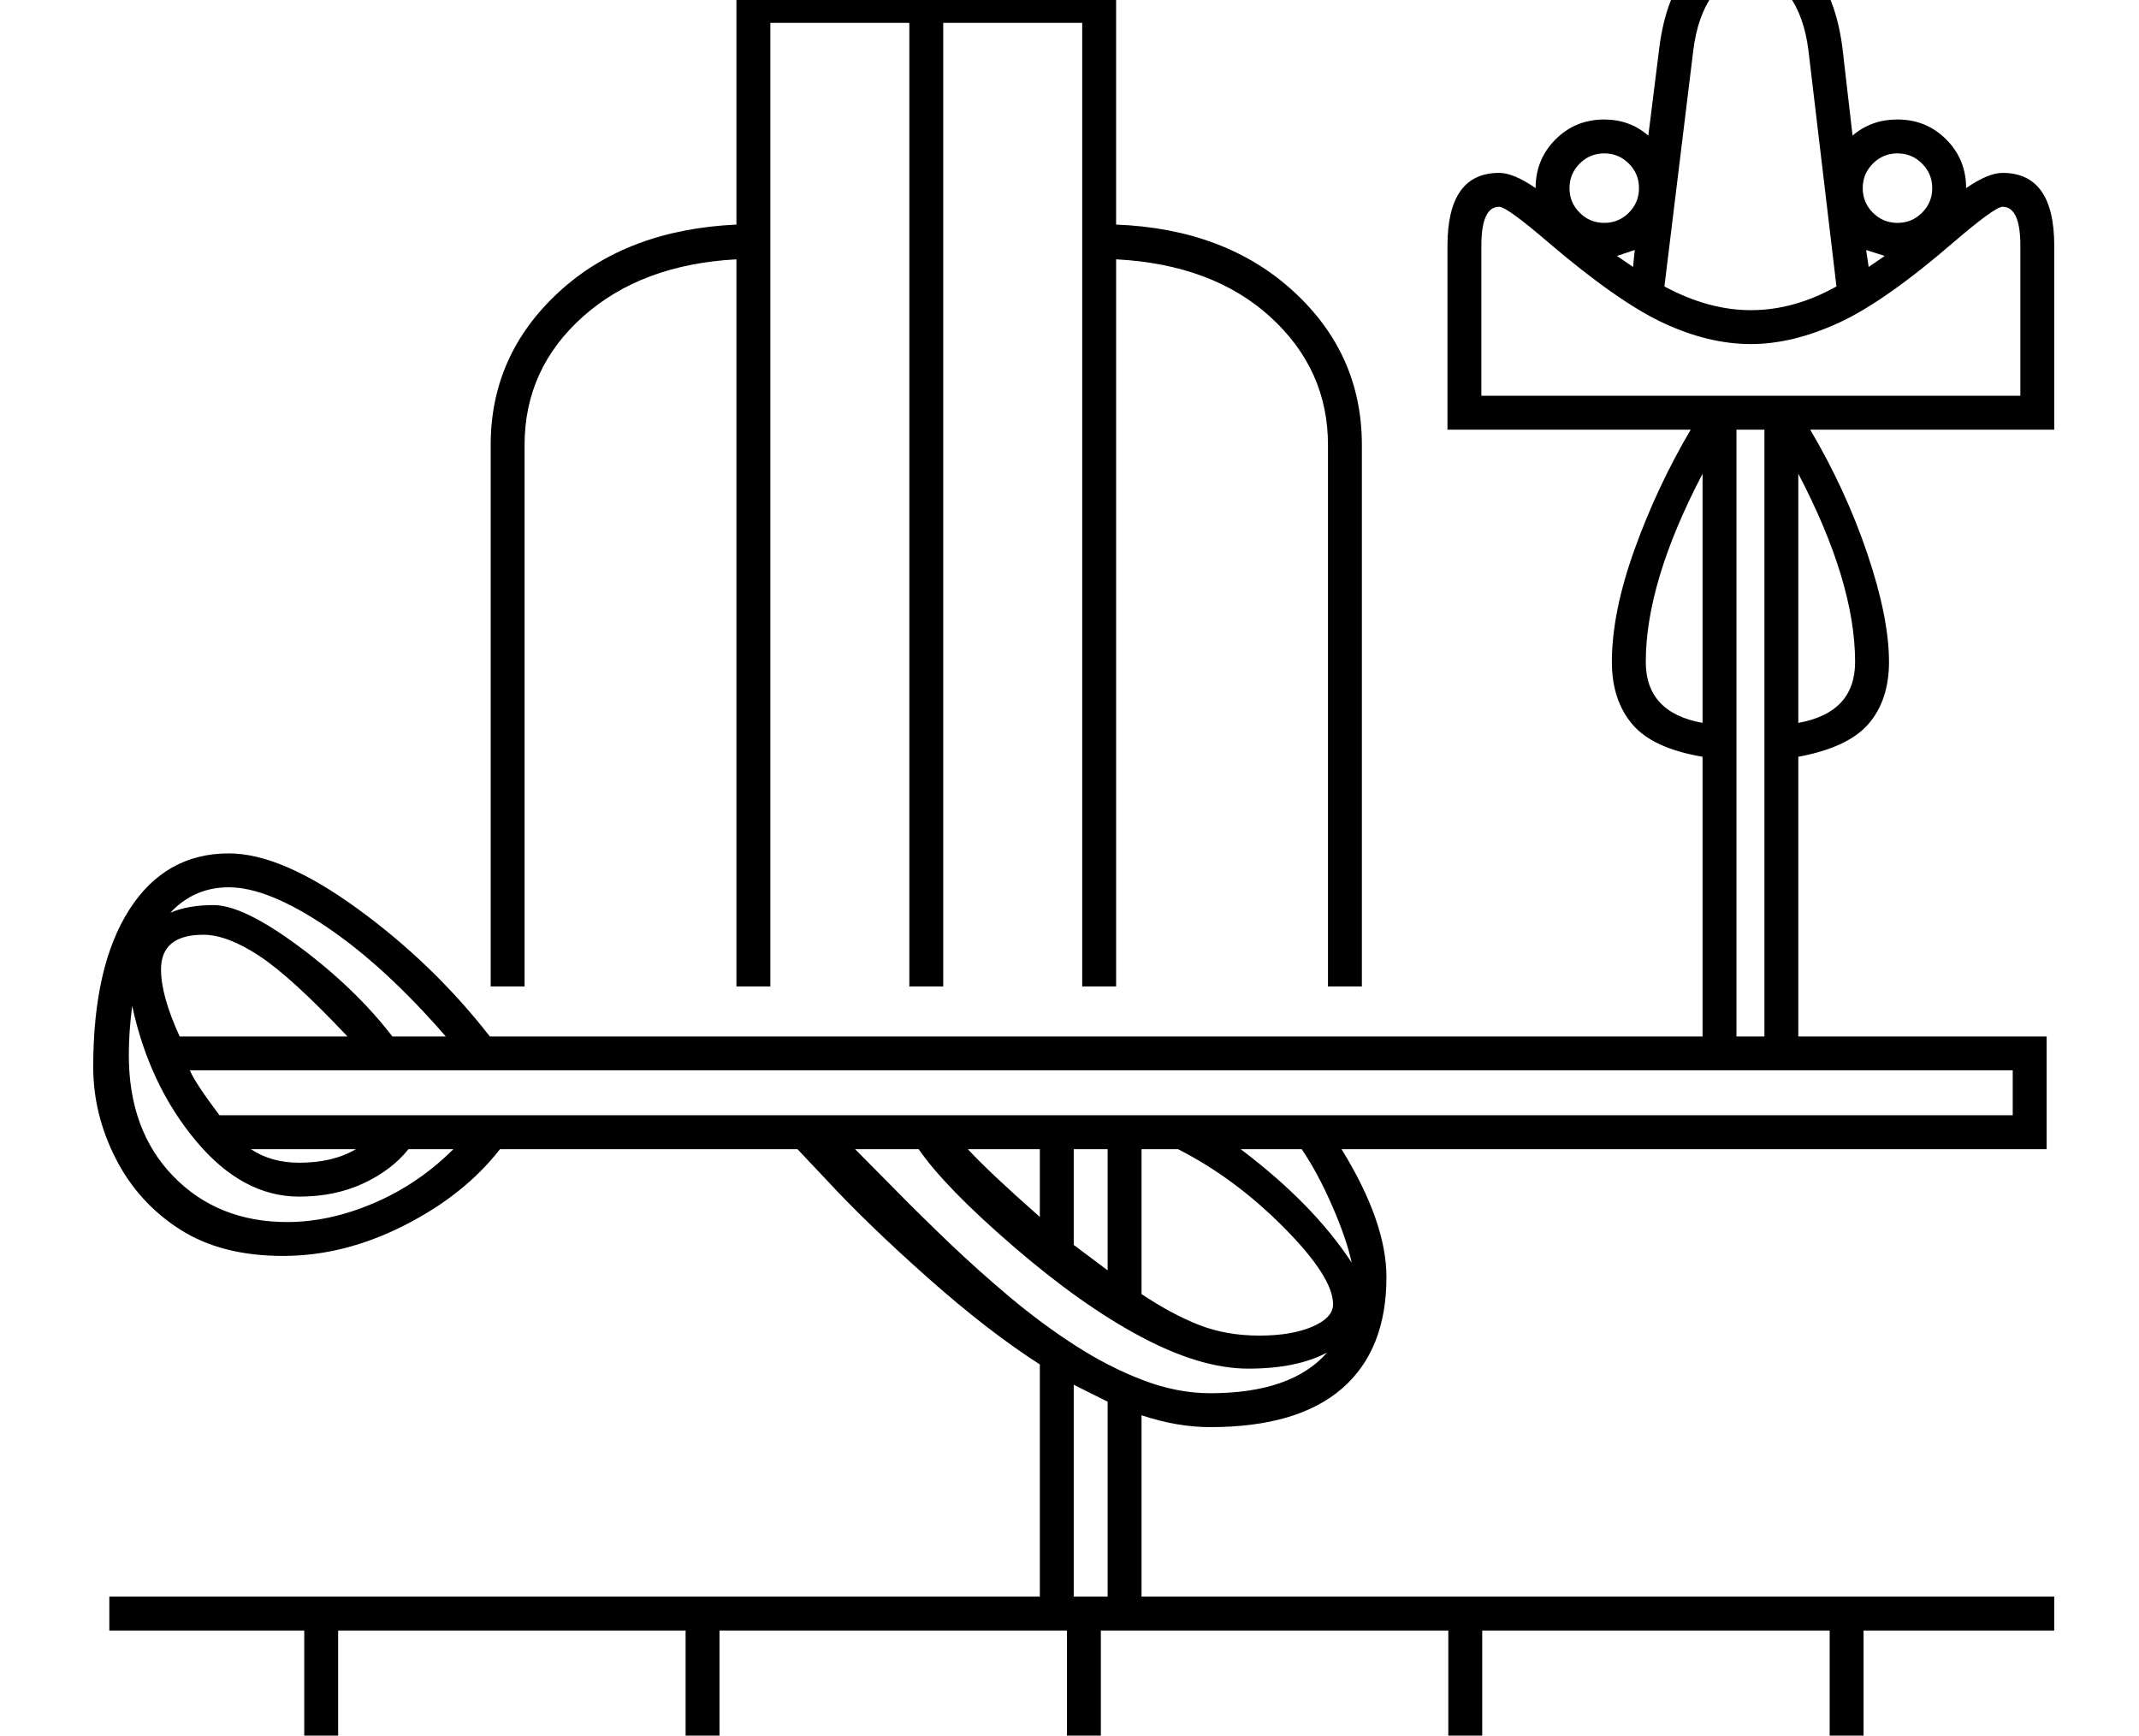 <?xml version="1.0" standalone="no"?>
<!DOCTYPE svg PUBLIC "-//W3C//DTD SVG 1.1//EN" "http://www.w3.org/Graphics/SVG/1.1/DTD/svg11.dtd" >
<svg xmlns="http://www.w3.org/2000/svg" xmlns:xlink="http://www.w3.org/1999/xlink" version="1.1" viewBox="-10 0 2524 2048">
  <g transform="scale(1, -1)" transform-origin="center">
   <path fill="currentColor"
d="M1802 1807q0 34 23.5 57.5t57.5 23.5q30 0 52 -19l13 104q8 62 37 94.5t71 32.5q43 0 71.5 -33t36.5 -94l12 -104q22 19 53 19q34 0 57.5 -23.5t23.5 -57.5q26 18 43 18q61 0 61 -86v-217h-288q42 -71 67.5 -146.5t25.5 -127.5q0 -45 -24 -73t-83 -39v-330h293v-133h-832
q53 -86 53 -151q0 -86 -52.5 -131.5t-155.5 -45.5q-39 0 -81 14v-214h1077v-40h-225v-170h225v-40h-225v-170h225v-40h-2295v40h230v170h-230v40h230v170h-230v40h1098v274q-61 39 -132.5 102.5t-119.5 115.5l-34 36h-351q-42 -54 -113 -90t-143 -36q-73 0 -122 31.5
t-75.5 83.5t-26.5 108q0 119 42.5 185.5t117.5 66.5q62 0 151.5 -65t156.5 -151h1431v330q-59 10 -83 38.5t-24 73.5q0 58 26.5 132t66.5 142h-287v217q0 86 61 86q17 0 43 -18zM1557 865v639q0 89 -68 151t-182 68v-858h-40v1137h-164v-1137h-40v1137h-164v-1137h-40v858
q-112 -6 -181 -67.5t-69 -151.5v-639h-40v639q0 106 80 180t210 80v278h448v-278q129 -5 209.5 -79t80.5 -181v-639h-40zM214 766q7 -16 35 -53h2116v53h-2151zM2056 1623q-50 0 -103.5 25t-135.5 95q-49 42 -58 42q-21 0 -21 -46v-177h636v177q0 46 -21 46q-9 0 -58 -42
q-81 -70 -135.5 -95t-103.5 -25zM839 -275h410v170h-410v-170zM389 -65h410v170h-410v-170zM839 -65h410v170h-410v-170zM1739 -275h410v170h-410v-170zM1289 -65h410v170h-410v-170zM389 -275h410v170h-410v-170zM1739 -65h410v170h-410v-170zM1289 -275h410v170h-410v-170
zM2056 1663q51 0 101 28l-33 278q-5 41 -23.5 66t-44.5 25q-27 0 -45 -25t-23 -66l-34 -278q52 -28 102 -28zM1563 490q0 32 -58 90.5t-125 92.5h-43v-171q36 -24 68 -36.5t71 -12.5q38 0 62.5 10.5t24.5 26.5zM1556 433q-36 -19 -93 -19q-56 0 -126.5 37.5t-151 107
t-111.5 114.5h-75q21 -21 49.5 -50t62 -61t71 -63.5t77 -57t80 -41t79.5 -15.5q96 0 138 48zM2039 806h33v716h-33v-716zM180 885q0 -31 22 -79h198q-66 70 -104 95t-66 25q-50 0 -50 -41zM343 617q-67 0 -122 66t-75 159q-4 -30 -4 -58q0 -89 52.5 -143t134.5 -54
q50 0 102.5 22.5t93.5 63.5h-53q-20 -25 -53.5 -40.5t-75.5 -15.5zM2179 1248q0 94 -67 222v-294q67 12 67 72zM1932 1248q0 -60 67 -72v294q-67 -128 -67 -222zM260 982q-41 0 -69 -30q21 9 51 9q35 0 101 -49t110 -106h63q-72 83 -141 129.5t-115 46.5zM1297 375l-40 20
v-250h40v230zM2188 1807q0 -17 12 -29t29 -12t29 12t12 29t-12 29t-29 12t-29 -12t-12 -29zM1842 1807q0 -17 12 -29t29 -12t29 12t12 29t-12 29t-29 12t-29 -12t-12 -29zM1257 560l40 -30v143h-40v-113zM1585 539q-6 28 -23 67t-36 67h-72q86 -65 131 -134zM1132 673
q26 -28 85 -80v80h-85zM343 657q40 0 67 16h-124q24 -16 57 -16zM1919 1734l-21 -7l19 -13zM2195 1714l19 13l-22 7z" />
  </g>

</svg>
